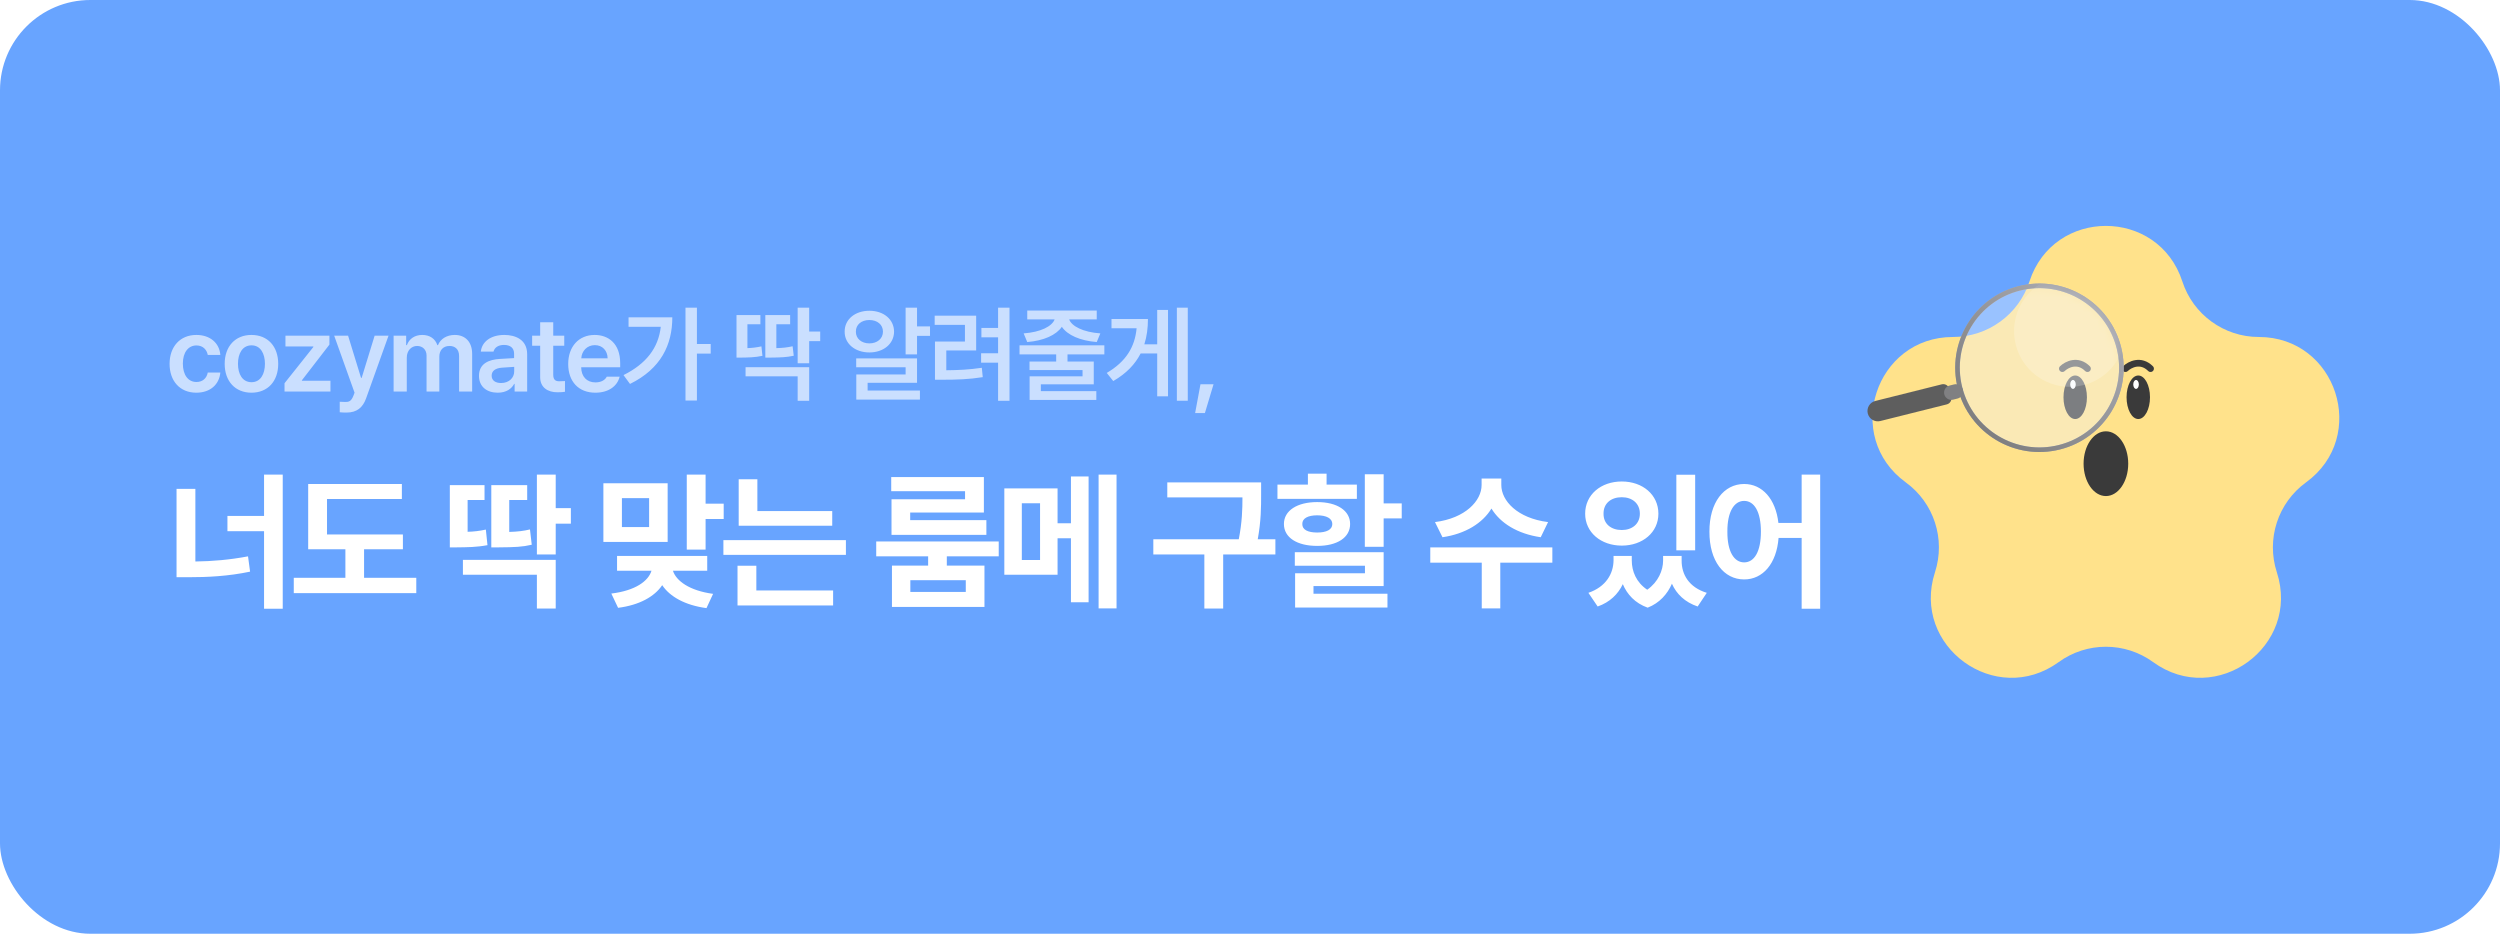 <svg width="332" height="124" viewBox="0 0 332 124" fill="none" xmlns="http://www.w3.org/2000/svg">
<rect width="332" height="124" rx="12" fill="#68A4FF"/>
<path d="M26.074 52.15C23.859 52.15 22.52 50.565 22.52 48.322C22.52 46.053 23.9 44.48 26.074 44.48C27.879 44.48 29.137 45.533 29.26 47.133H27.592C27.455 46.422 26.936 45.875 26.088 45.875C25.008 45.875 24.283 46.791 24.283 48.281C24.283 49.812 24.994 50.728 26.088 50.728C26.867 50.728 27.441 50.277 27.592 49.471H29.26C29.123 51.043 27.934 52.15 26.074 52.15ZM33.392 52.15C31.232 52.15 29.838 50.619 29.838 48.322C29.838 46.012 31.232 44.48 33.392 44.48C35.566 44.48 36.947 46.012 36.947 48.322C36.947 50.619 35.566 52.15 33.392 52.15ZM33.406 50.756C34.596 50.756 35.184 49.676 35.184 48.309C35.184 46.955 34.596 45.861 33.406 45.861C32.189 45.861 31.602 46.955 31.602 48.309C31.602 49.676 32.189 50.756 33.406 50.756ZM37.785 52V50.893L41.613 46.08V46.012H37.908V44.576H43.746V45.766L40.096 50.496V50.565H43.883V52H37.785ZM46.019 54.789C45.678 54.789 45.336 54.775 45.117 54.748V53.353C45.336 53.367 45.623 53.381 45.855 53.381C46.279 53.381 46.635 53.34 46.935 52.547L47.086 52.15L44.379 44.576H46.224L47.947 50.182H48.029L49.752 44.576H51.597L48.617 52.902C48.193 54.092 47.414 54.789 46.019 54.789ZM52.271 52V44.576H53.939V45.834H54.035C54.336 44.986 55.088 44.48 56.072 44.48C57.084 44.48 57.795 44.986 58.082 45.834H58.164C58.492 45.014 59.312 44.48 60.392 44.48C61.746 44.48 62.703 45.355 62.703 47.01V52H60.967V47.283C60.967 46.353 60.406 45.943 59.695 45.943C58.834 45.943 58.342 46.531 58.342 47.365V52H56.646V47.215C56.646 46.449 56.127 45.943 55.388 45.943C54.636 45.943 54.021 46.559 54.021 47.488V52H52.271ZM63.609 49.908C63.609 48.24 64.99 47.748 66.371 47.666C66.883 47.632 67.95 47.57 68.271 47.557V46.969C68.271 46.23 67.793 45.807 66.931 45.807C66.152 45.807 65.673 46.162 65.537 46.695H63.855C63.978 45.438 65.113 44.48 66.972 44.48C68.38 44.48 70.007 45.055 70.007 47.037V52H68.34V50.975H68.285C67.957 51.603 67.259 52.15 66.097 52.15C64.675 52.15 63.609 51.371 63.609 49.908ZM65.291 49.895C65.291 50.537 65.81 50.865 66.548 50.865C67.601 50.865 68.285 50.168 68.285 49.334V48.719L66.644 48.828C65.81 48.897 65.291 49.238 65.291 49.895ZM74.933 44.576V45.916H73.47V49.772C73.47 50.482 73.826 50.633 74.263 50.633C74.468 50.633 74.81 50.619 75.029 50.605V52.027C74.824 52.068 74.482 52.096 74.044 52.096C72.732 52.096 71.72 51.453 71.734 50.059V45.916H70.668V44.576H71.734V42.799H73.47V44.576H74.933ZM79.066 52.15C76.824 52.15 75.457 50.66 75.457 48.336C75.457 46.039 76.851 44.48 78.97 44.48C80.788 44.48 82.361 45.615 82.361 48.227V48.773H77.179C77.2 50.038 77.945 50.783 79.079 50.783C79.845 50.783 80.365 50.455 80.583 50.018H82.292C81.978 51.303 80.788 52.15 79.066 52.15ZM77.193 47.584H80.693C80.679 46.572 80.009 45.834 78.998 45.834C77.945 45.834 77.248 46.634 77.193 47.584ZM92.55 40.857V45.684H94.382V46.955H92.55V53.19H91.033V40.857H92.55ZM89.283 42.143C89.283 45.779 87.779 48.965 83.663 50.988L82.802 49.812C85.81 48.315 87.437 46.21 87.751 43.4H83.472V42.143H89.283ZM107.46 40.857V44.029H108.923V45.301H107.46V48.24H105.929V40.857H107.46ZM107.46 48.76V53.23H105.929V49.977H99.011V48.76H107.46ZM100.98 41.842V43.059H99.257V46.23C99.852 46.21 100.446 46.148 101.116 45.998L101.253 47.256C100.2 47.475 99.339 47.475 98.409 47.488H97.808V41.842H100.98ZM104.931 41.842V43.059H103.099V46.23C103.967 46.21 104.555 46.142 105.259 45.984L105.409 47.242C104.452 47.447 103.714 47.475 102.292 47.488H101.636V41.842H104.931ZM121.782 40.857V43.346H123.505V44.603H121.782V47.065H120.265V40.857H121.782ZM121.782 47.598V50.838H115.22V51.863H122.165V53.066H113.716V49.73H120.265V48.773H113.702V47.598H121.782ZM115.452 41.268C117.339 41.268 118.72 42.402 118.733 44.043C118.72 45.656 117.339 46.805 115.452 46.805C113.565 46.805 112.157 45.656 112.171 44.043C112.157 42.402 113.565 41.268 115.452 41.268ZM115.452 42.498C114.413 42.498 113.647 43.1 113.661 44.043C113.647 44.973 114.413 45.602 115.452 45.602C116.491 45.602 117.257 44.973 117.257 44.043C117.257 43.1 116.491 42.498 115.452 42.498ZM134.063 40.857V53.23H132.546V48.158H130.29V46.914H132.546V44.795H130.331V43.551H132.546V40.857H134.063ZM129.634 41.924V46.545H125.669V49.17C127.303 49.156 128.725 49.088 130.386 48.842L130.509 50.086C128.608 50.387 127.036 50.428 125.122 50.428H124.165V45.355H128.144V43.141H124.124V41.924H129.634ZM146.659 45.861V47.065H141.765V48.008H145.251V51.043H138.224V51.945H145.593V53.107H136.733V49.977H143.761V49.143H136.72V48.008H140.261V47.065H135.393V45.861H146.659ZM145.647 41.24V42.416H141.983C142.318 43.325 143.829 44.111 146.126 44.275L145.647 45.424C143.433 45.246 141.758 44.501 141.013 43.4C140.267 44.494 138.613 45.246 136.419 45.424L135.94 44.275C138.217 44.105 139.714 43.332 140.056 42.416H136.419V41.24H145.647ZM157.737 40.857V53.217H156.288V40.857H157.737ZM155.112 41.158V52.629H153.677V46.941H151.475C150.751 48.363 149.589 49.594 147.839 50.605L146.977 49.525C149.541 48.015 150.71 46.08 150.942 43.592H147.606V42.361H152.446C152.446 43.558 152.303 44.679 151.968 45.725H153.677V41.158H155.112ZM161.159 51.029L160.01 54.857H158.712L159.423 51.029H161.159Z" fill="#CADFFF"/>
<path d="M37.547 63.023V80.836H35.066V70.543H30.203V68.512H35.066V63.023H37.547ZM25.945 64.918V74.566C28.211 74.537 30.516 74.342 32.938 73.883L33.211 75.914C30.34 76.519 27.605 76.656 24.949 76.656H23.445V64.918H25.945ZM53.505 70.973V72.945H48.348V76.734H55.282V78.766H39.013V76.734H45.868V72.945H40.927V64.273H53.368V66.266H43.427V70.973H53.505ZM73.799 63.023V67.477H75.811V69.547H73.799V73.629H71.299V63.023H73.799ZM73.799 74.352V80.816H71.299V76.324H61.475V74.352H73.799ZM64.346 64.43V66.402H62.1V70.621C62.901 70.602 63.672 70.514 64.522 70.328L64.737 72.398C63.272 72.672 62.1 72.672 60.635 72.691H59.737V64.43H64.346ZM70.01 64.43V66.402H67.627V70.641C68.79 70.602 69.512 70.514 70.381 70.309L70.616 72.34C69.366 72.633 68.389 72.672 66.221 72.691H65.245V64.43H70.01ZM88.664 64.176V71.969H80.129V64.176H88.664ZM82.59 66.148V69.996H86.203V66.148H82.59ZM93.703 63.023V66.891H96.106V68.922H93.703V72.984H91.203V63.023H93.703ZM93.918 73.824V75.797H89.367C89.787 77.125 91.545 78.443 94.699 78.863L93.82 80.758C90.969 80.377 88.957 79.234 87.941 77.711C86.916 79.234 84.914 80.357 82.082 80.719L81.184 78.824C84.387 78.434 86.106 77.164 86.516 75.797H81.945V73.824H93.918ZM110.52 67.867V69.82H98.098V63.648H100.579V67.867H110.52ZM112.337 71.734V73.688H96.067V71.734H112.337ZM110.637 78.414V80.406H97.942V75.133H100.442V78.414H110.637ZM132.631 71.91V73.883H125.737V75.113H130.737V80.602H118.452V75.113H123.256V73.883H116.362V71.91H132.631ZM120.893 77.047V78.609H128.256V77.047H120.893ZM130.659 63.355V68.062H120.873V69.078H130.991V71.031H118.393V66.305H128.159V65.231H118.354V63.355H130.659ZM140.445 64.859V69.488H142.222V63.277H144.566V79.977H142.222V71.481H140.445V76.324H133.374V64.859H140.445ZM135.698 66.832V74.371H138.12V66.832H135.698ZM148.277 63.023V80.797H145.894V63.023H148.277ZM167.477 64.059V65.66C167.477 67.32 167.477 69.137 167.028 71.617H169.372V73.629H162.438V80.816H159.938V73.629H153.161V71.617H164.509C164.958 69.322 164.997 67.584 164.997 66.051H155.016V64.059H167.477ZM183.748 62.984V66.852H186.15V68.844H183.748V72.613H181.248V62.984H183.748ZM183.748 73.336V77.828H174.431V78.844H184.255V80.68H171.99V76.129H181.267V75.133H171.951V73.336H183.748ZM180.193 64.352V66.246H169.646V64.352H173.689V62.906H176.17V64.352H180.193ZM174.92 66.676C177.576 66.676 179.295 67.809 179.295 69.586C179.295 71.402 177.576 72.496 174.92 72.496C172.263 72.496 170.505 71.402 170.505 69.586C170.505 67.809 172.263 66.676 174.92 66.676ZM174.92 68.434C173.689 68.434 172.927 68.844 172.947 69.586C172.927 70.348 173.689 70.719 174.92 70.719C176.15 70.719 176.931 70.348 176.931 69.586C176.931 68.844 176.15 68.434 174.92 68.434ZM199.374 64.41C199.374 66.5 201.503 68.824 205.585 69.332L204.609 71.344C201.503 70.894 199.228 69.459 198.066 67.535C196.894 69.459 194.638 70.894 191.562 71.344L190.566 69.332C194.609 68.824 196.757 66.5 196.757 64.41V63.551H199.374V64.41ZM206.152 72.691V74.723H199.238V80.797H196.777V74.723H189.941V72.691H206.152ZM216.7 74.43C216.7 75.865 217.296 77.34 218.751 78.316C220.216 77.281 220.86 75.748 220.86 74.43V73.824H223.321V74.43C223.302 76.285 224.298 78.004 226.661 78.727L225.45 80.543C223.751 79.967 222.637 78.883 222.032 77.516C221.436 78.883 220.401 80.074 218.809 80.699C217.13 80.094 216.085 78.941 215.509 77.574C214.884 78.902 213.79 79.977 212.169 80.543L210.938 78.727C213.282 77.926 214.259 76.168 214.278 74.43V73.824H216.7V74.43ZM225.118 63.043V73.082H222.618V63.043H225.118ZM215.372 63.941C218.145 63.941 220.235 65.699 220.235 68.219C220.235 70.699 218.145 72.457 215.372 72.457C212.598 72.457 210.509 70.699 210.509 68.219C210.509 65.699 212.598 63.941 215.372 63.941ZM215.372 66.031C213.946 66.031 212.93 66.852 212.95 68.219C212.93 69.566 213.946 70.387 215.372 70.387C216.759 70.387 217.774 69.566 217.774 68.219C217.774 66.852 216.759 66.031 215.372 66.031ZM231.623 64.273C234.025 64.273 235.812 66.256 236.173 69.449H239.259V63.023H241.72V80.836H239.259V71.441H236.193C235.929 74.859 234.103 76.949 231.623 76.949C228.927 76.949 226.994 74.508 227.013 70.602C226.994 66.734 228.927 64.273 231.623 64.273ZM231.623 66.519C230.295 66.519 229.377 67.965 229.396 70.602C229.377 73.258 230.295 74.684 231.623 74.684C232.97 74.684 233.849 73.258 233.849 70.602C233.849 67.965 232.97 66.519 231.623 66.519Z" fill="white"/>
<g filter="url(#filter0_d_5207_33659)">
<path d="M269.513 37.376C272.708 27.541 286.62 27.541 289.816 37.376C291.244 41.773 295.343 44.751 299.967 44.751C310.307 44.751 314.606 57.982 306.241 64.06C302.5 66.778 300.934 71.596 302.363 75.994C305.559 85.828 294.303 94.005 285.938 87.927C282.197 85.21 277.131 85.21 273.39 87.927C265.025 94.005 253.77 85.828 256.965 75.994C258.394 71.596 256.829 66.778 253.087 64.06C244.722 57.982 249.021 44.751 259.361 44.751C263.986 44.751 268.084 41.773 269.513 37.376Z" fill="#FFE28B"/>
</g>
<path d="M279.664 65.877C281.302 65.877 282.629 63.952 282.629 61.577C282.629 59.203 281.302 57.278 279.664 57.278C278.027 57.278 276.699 59.203 276.699 61.577C276.699 63.952 278.027 65.877 279.664 65.877Z" fill="#3A3A3A"/>
<path d="M275.588 55.648C276.448 55.648 277.145 54.353 277.145 52.757C277.145 51.16 276.448 49.866 275.588 49.866C274.728 49.866 274.032 51.16 274.032 52.757C274.032 54.353 274.728 55.648 275.588 55.648Z" fill="#3A3A3A"/>
<path d="M275.291 51.645C275.495 51.645 275.661 51.38 275.661 51.052C275.661 50.725 275.495 50.459 275.291 50.459C275.086 50.459 274.92 50.725 274.92 51.052C274.92 51.38 275.086 51.645 275.291 51.645Z" fill="white"/>
<path d="M273.883 48.955C274.451 48.412 275.914 47.651 277.218 48.955" stroke="#3A3A3A" stroke-width="0.889" stroke-linecap="round"/>
<path d="M283.964 55.648C284.823 55.648 285.52 54.353 285.52 52.757C285.52 51.16 284.823 49.866 283.964 49.866C283.104 49.866 282.407 51.16 282.407 52.757C282.407 54.353 283.104 55.648 283.964 55.648Z" fill="#3A3A3A"/>
<path d="M283.667 51.645C283.872 51.645 284.038 51.38 284.038 51.052C284.038 50.725 283.872 50.459 283.667 50.459C283.462 50.459 283.296 50.725 283.296 51.052C283.296 51.38 283.462 51.645 283.667 51.645Z" fill="white"/>
<path d="M282.259 48.955C282.827 48.412 284.29 47.651 285.594 48.955" stroke="#3A3A3A" stroke-width="0.889" stroke-linecap="round"/>
<path d="M260.285 51.482C261.743 57.311 267.651 60.853 273.48 59.395C279.309 57.936 282.851 52.028 281.393 46.199C279.934 40.37 274.026 36.828 268.197 38.287C262.368 39.745 258.826 45.653 260.285 51.482Z" stroke="#ACADB4" stroke-width="0.61"/>
<path d="M260.285 51.482C261.743 57.311 267.651 60.853 273.48 59.395C279.309 57.936 282.851 52.028 281.393 46.199C279.934 40.37 274.026 36.828 268.197 38.287C262.368 39.745 258.826 45.653 260.285 51.482Z" fill="#F1F7FF" fill-opacity="0.36" stroke="url(#paint0_linear_5207_33659)" stroke-width="0.61"/>
<mask id="mask0_5207_33659" style="mask-type:alpha" maskUnits="userSpaceOnUse" x="260" y="38" width="22" height="22">
<path d="M260.581 51.409C261.999 57.074 267.741 60.517 273.406 59.099C279.072 57.681 282.515 51.939 281.097 46.274C279.679 40.608 273.937 37.165 268.271 38.583C262.606 40.001 259.163 45.743 260.581 51.409Z" fill="#F1F7FF"/>
</mask>
<g mask="url(#mask0_5207_33659)">
<path d="M267.69 45.765C268.683 49.73 272.702 52.141 276.668 51.148C280.634 50.156 283.044 46.136 282.052 42.17C281.059 38.205 277.04 35.794 273.074 36.787C269.108 37.779 266.698 41.799 267.69 45.765Z" fill="white" fill-opacity="0.2"/>
</g>
<path d="M257.867 51.039C258.303 50.93 258.745 51.195 258.854 51.631L259.125 52.716C259.235 53.152 258.97 53.593 258.534 53.702L249.706 55.912C248.971 56.096 248.225 55.649 248.041 54.914C247.857 54.178 248.304 53.433 249.039 53.249L257.867 51.039Z" fill="#5E5E5E"/>
<path d="M259.965 52.926C260.482 52.796 260.796 52.271 260.667 51.754C260.537 51.236 260.013 50.922 259.495 51.052L258.904 51.2C258.386 51.329 258.071 51.854 258.201 52.371C258.331 52.889 258.855 53.203 259.373 53.074L259.965 52.926Z" fill="#808082"/>
<defs>
<filter id="filter0_d_5207_33659" x="247.481" y="28.814" width="64.366" height="62.386" filterUnits="userSpaceOnUse" color-interpolation-filters="sRGB">
<feFlood flood-opacity="0" result="BackgroundImageFix"/>
<feColorMatrix in="SourceAlpha" type="matrix" values="0 0 0 0 0 0 0 0 0 0 0 0 0 0 0 0 0 0 127 0" result="hardAlpha"/>
<feOffset/>
<feGaussianBlur stdDeviation="0.593"/>
<feComposite in2="hardAlpha" operator="out"/>
<feColorMatrix type="matrix" values="0 0 0 0 1 0 0 0 0 0.943 0 0 0 0 0.773 0 0 0 1 0"/>
<feBlend mode="normal" in2="BackgroundImageFix" result="effect1_dropShadow_5207_33659"/>
<feBlend mode="normal" in="SourceGraphic" in2="effect1_dropShadow_5207_33659" result="shape"/>
</filter>
<linearGradient id="paint0_linear_5207_33659" x1="280.516" y1="41.44" x2="260.25" y2="62.654" gradientUnits="userSpaceOnUse">
<stop stop-color="#ACADB4"/>
<stop offset="1" stop-color="#727272"/>
</linearGradient>
</defs>
</svg>
